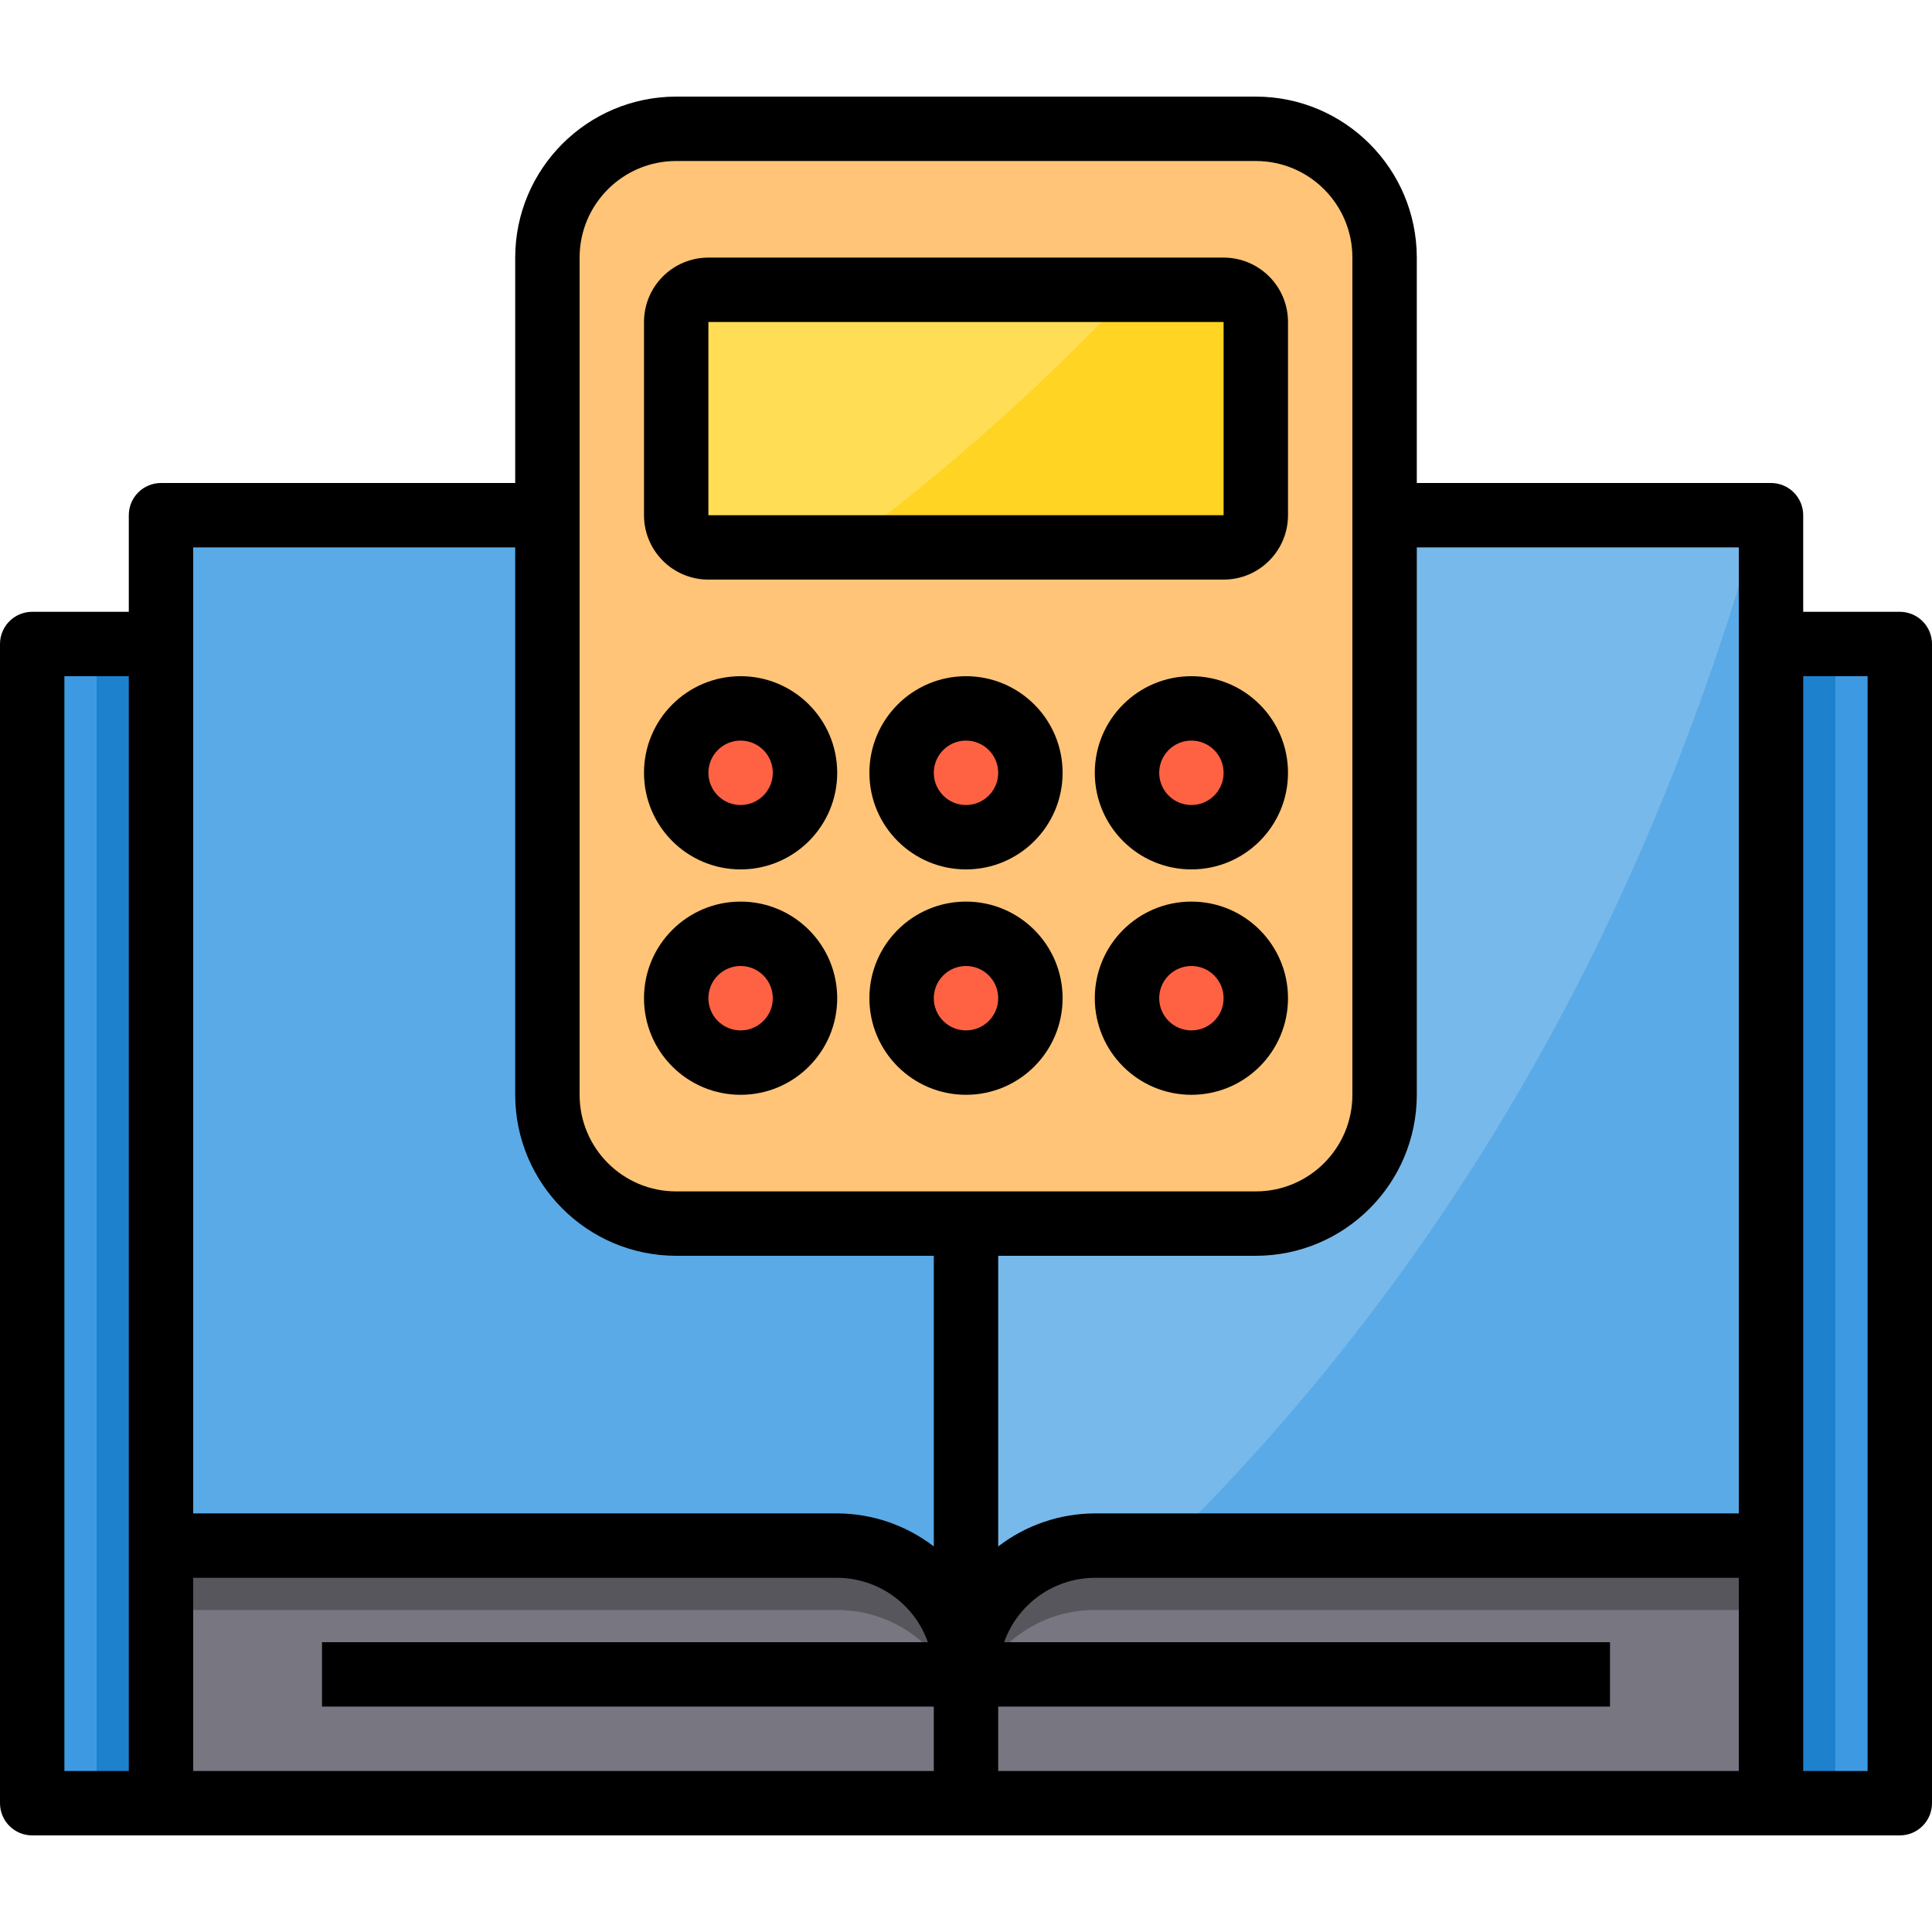 <svg height="480pt" viewBox="0 -24 480 480" width="480pt" xmlns="http://www.w3.org/2000/svg"><path d="m440 104v256h-168c-17.672 0-32 14.328-32 32v-288zm0 0" fill="#78b9eb"/><path d="m440 104v256h-150.238c61.277-60.16 115.758-142.719 147.438-256zm0 0" fill="#5aaae7"/><path d="m136 104h-96v256h168c17.672 0 32 14.328 32 32v-288zm0 0" fill="#5aaae7"/><path d="m440 360v64h32v-288h-32zm0 0" fill="#3d9ae2"/><path d="m272 360c-17.672 0-32 14.328-32 32v32h200v-64zm0 0" fill="#787680"/><path d="m440 360v16h-168c-17.672 0-32 14.328-32 32v-16c0-17.672 14.328-32 32-32zm0 0" fill="#57565c"/><path d="m40 136h-32v288h32zm0 0" fill="#3d9ae2"/><path d="m208 360h-168v64h200v-32c0-17.672-14.328-32-32-32zm0 0" fill="#787680"/><path d="m240 392v16c0-17.672-14.328-32-32-32h-168v-16h168c17.672 0 32 14.328 32 32zm0 0" fill="#57565c"/><path d="m168 8h144c17.672 0 32 14.328 32 32v208c0 17.672-14.328 32-32 32h-144c-17.672 0-32-14.328-32-32v-208c0-17.672 14.328-32 32-32zm0 0" fill="#ffc477"/><path d="m176 48h128c4.418 0 8 3.582 8 8v48c0 4.418-3.582 8-8 8h-128c-4.418 0-8-3.582-8-8v-48c0-4.418 3.582-8 8-8zm0 0" fill="#ffde55"/><g fill="#ff6243"><path d="m256 168c0 8.836-7.164 16-16 16s-16-7.164-16-16 7.164-16 16-16 16 7.164 16 16zm0 0"/><path d="m200 168c0 8.836-7.164 16-16 16s-16-7.164-16-16 7.164-16 16-16 16 7.164 16 16zm0 0"/><path d="m312 168c0 8.836-7.164 16-16 16s-16-7.164-16-16 7.164-16 16-16 16 7.164 16 16zm0 0"/><path d="m256 224c0 8.836-7.164 16-16 16s-16-7.164-16-16 7.164-16 16-16 16 7.164 16 16zm0 0"/><path d="m200 224c0 8.836-7.164 16-16 16s-16-7.164-16-16 7.164-16 16-16 16 7.164 16 16zm0 0"/><path d="m312 224c0 8.836-7.164 16-16 16s-16-7.164-16-16 7.164-16 16-16 16 7.164 16 16zm0 0"/></g><path d="m312 56v48c0 4.418-3.582 8-8 8h-94.48c25.816-19.109 49.836-40.531 71.762-64h22.719c4.418 0 8 3.582 8 8zm0 0" fill="#ffd422"/><path d="m440 136h16v288h-16zm0 0" fill="#1e81ce"/><path d="m24 136h16v288h-16zm0 0" fill="#1e81ce"/><path d="m472 128h-24v-24c0-4.418-3.582-8-8-8h-88v-56c-.027-22.082-17.918-39.973-40-40h-144c-22.082.027-39.973 17.918-40 40v56h-88c-4.418 0-8 3.582-8 8v24h-24c-4.418 0-8 3.582-8 8v288c0 4.418 3.582 8 8 8h464c4.418 0 8-3.582 8-8v-288c0-4.418-3.582-8-8-8zm-120 120v-136h80v240h-160c-8.684.031-17.117 2.914-24 8.207v-72.207h64c22.082-.027 39.973-17.918 40-40zm-208-208c0-13.254 10.746-24 24-24h144c13.254 0 24 10.746 24 24v208c0 13.254-10.746 24-24 24h-144c-13.254 0-24-10.746-24-24zm-96 72h80v136c.027 22.082 17.918 39.973 40 40h64v72.207c-6.883-5.293-15.316-8.176-24-8.207h-160zm-32 32h16v272h-16zm32 224h160c10.133.043 19.148 6.445 22.527 16h-150.527v16h152v16h-184zm200 32h152v-16h-150.527c3.379-9.555 12.395-15.957 22.527-16h160v48h-184zm216 16h-16v-272h16zm0 0"/><path d="m176 120h128c8.836 0 16-7.164 16-16v-48c0-8.836-7.164-16-16-16h-128c-8.836 0-16 7.164-16 16v48c0 8.836 7.164 16 16 16zm0-64h128v48h-128zm0 0"/><path d="m240 144c-13.254 0-24 10.746-24 24s10.746 24 24 24 24-10.746 24-24-10.746-24-24-24zm0 32c-4.418 0-8-3.582-8-8s3.582-8 8-8 8 3.582 8 8-3.582 8-8 8zm0 0"/><path d="m184 192c13.254 0 24-10.746 24-24s-10.746-24-24-24-24 10.746-24 24 10.746 24 24 24zm0-32c4.418 0 8 3.582 8 8s-3.582 8-8 8-8-3.582-8-8 3.582-8 8-8zm0 0"/><path d="m296 144c-13.254 0-24 10.746-24 24s10.746 24 24 24 24-10.746 24-24-10.746-24-24-24zm0 32c-4.418 0-8-3.582-8-8s3.582-8 8-8 8 3.582 8 8-3.582 8-8 8zm0 0"/><path d="m240 200c-13.254 0-24 10.746-24 24s10.746 24 24 24 24-10.746 24-24-10.746-24-24-24zm0 32c-4.418 0-8-3.582-8-8s3.582-8 8-8 8 3.582 8 8-3.582 8-8 8zm0 0"/><path d="m184 248c13.254 0 24-10.746 24-24s-10.746-24-24-24-24 10.746-24 24 10.746 24 24 24zm0-32c4.418 0 8 3.582 8 8s-3.582 8-8 8-8-3.582-8-8 3.582-8 8-8zm0 0"/><path d="m296 200c-13.254 0-24 10.746-24 24s10.746 24 24 24 24-10.746 24-24-10.746-24-24-24zm0 32c-4.418 0-8-3.582-8-8s3.582-8 8-8 8 3.582 8 8-3.582 8-8 8zm0 0"/></svg>